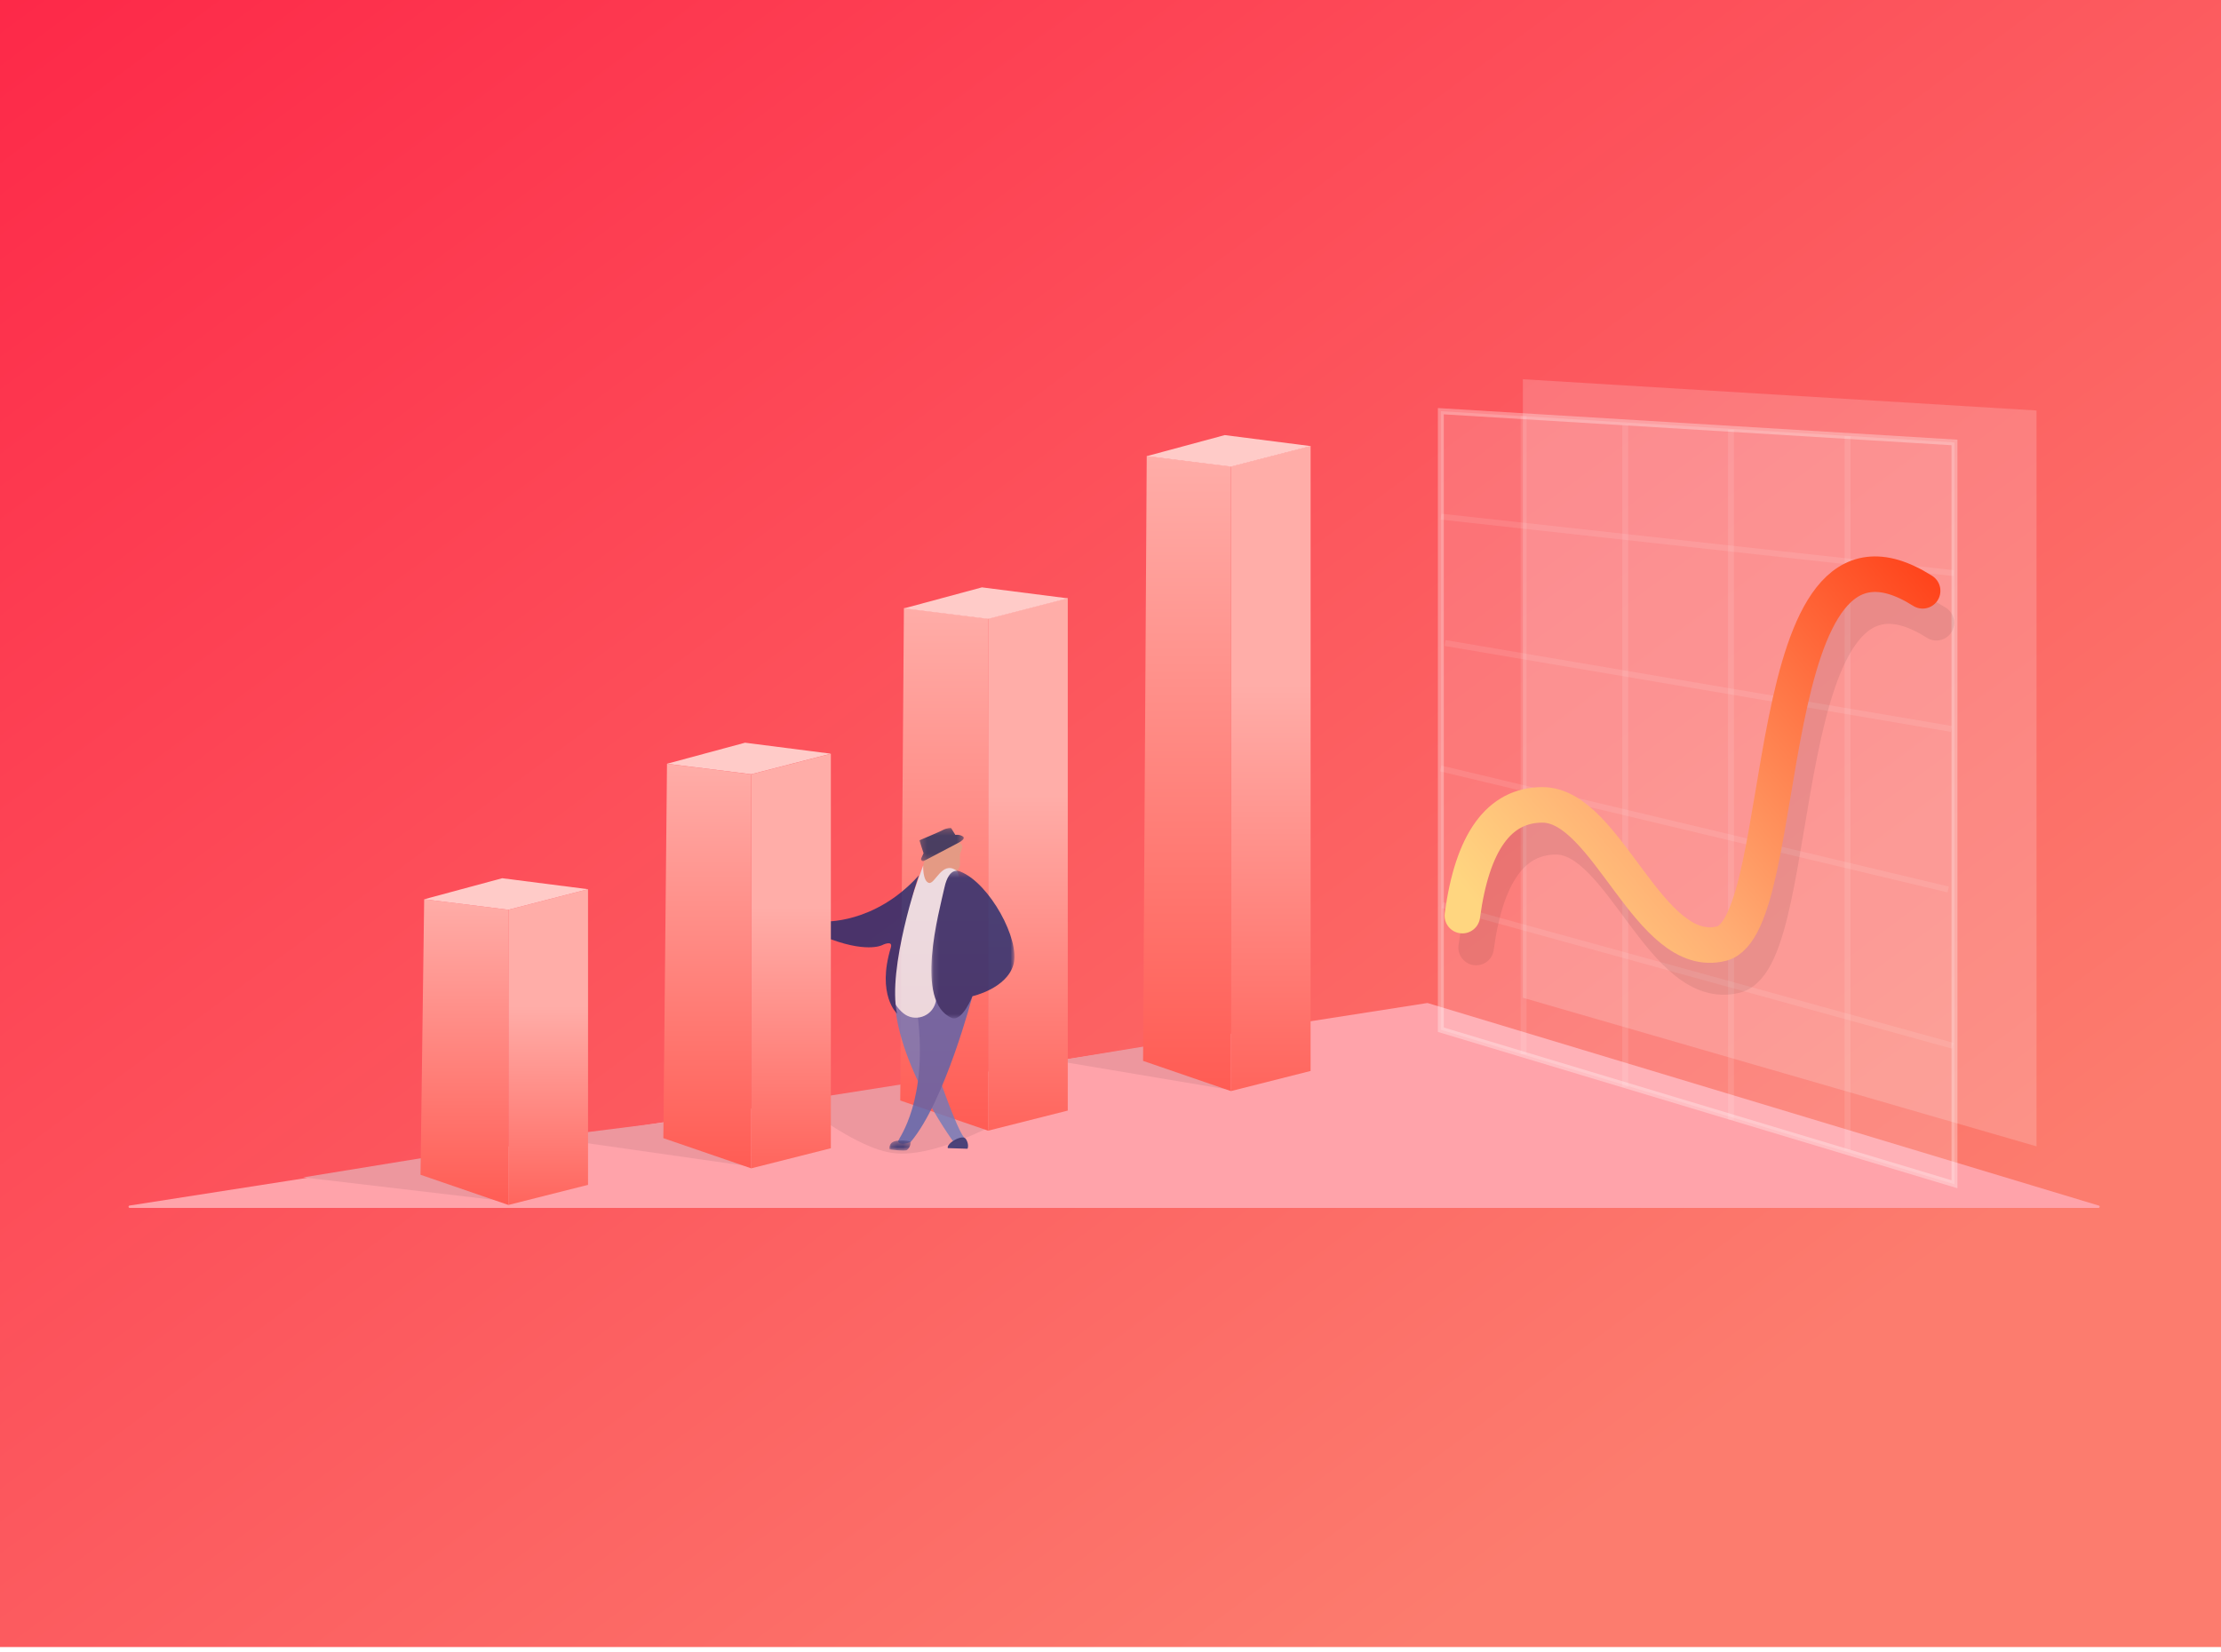 <?xml version="1.0" encoding="UTF-8"?>
<svg width="375px" height="279px" viewBox="0 0 375 279" version="1.1" xmlns="http://www.w3.org/2000/svg" xmlns:xlink="http://www.w3.org/1999/xlink">
    <!-- Generator: Sketch 51.3 (57544) - http://www.bohemiancoding.com/sketch -->
    <title>Group 11</title>
    <desc>Created with Sketch.</desc>
    <defs>
        <linearGradient x1="0%" y1="0%" x2="100%" y2="100%" id="linearGradient-1">
            <stop stop-color="#FD2848" offset="0%"></stop>
            <stop stop-color="#FC7C6E" offset="81.684%"></stop>
            <stop stop-color="#FC7C6E" offset="95.443%"></stop>
        </linearGradient>
        <linearGradient x1="50%" y1="36.983%" x2="50%" y2="100%" id="linearGradient-2">
            <stop stop-color="#FFADA8" offset="0%"></stop>
            <stop stop-color="#FF655D" offset="100%"></stop>
        </linearGradient>
        <linearGradient x1="50%" y1="0%" x2="50%" y2="100%" id="linearGradient-3">
            <stop stop-color="#FFADA8" offset="0%"></stop>
            <stop stop-color="#FF5C54" offset="100%"></stop>
        </linearGradient>
        <filter x="-4.1%" y="-2.7%" width="116.2%" height="108.9%" filterUnits="objectBoundingBox" id="filter-4">
            <feOffset dx="2" dy="1" in="SourceAlpha" result="shadowOffsetOuter1"></feOffset>
            <feGaussianBlur stdDeviation="0.5" in="shadowOffsetOuter1" result="shadowBlurOuter1"></feGaussianBlur>
            <feColorMatrix values="0 0 0 0 0   0 0 0 0 0   0 0 0 0 0  0 0 0 0.2 0" type="matrix" in="shadowBlurOuter1" result="shadowMatrixOuter1"></feColorMatrix>
            <feMerge>
                <feMergeNode in="shadowMatrixOuter1"></feMergeNode>
                <feMergeNode in="SourceGraphic"></feMergeNode>
            </feMerge>
        </filter>
        <polygon id="path-5" points="0.186 0.193 7.685 0.193 7.685 5.799 0.186 5.799"></polygon>
        <polygon id="path-7" points="0 0.03 2.932 0.03 2.932 2.901 0 2.901"></polygon>
        <polygon id="path-9" points="0.177 0.409 3.775 0.409 3.775 2.103 0.177 2.103"></polygon>
        <polygon id="path-11" points="0.104 0.269 14.138 0.269 14.138 25.205 0.104 25.205"></polygon>
        <linearGradient x1="100%" y1="0%" x2="0%" y2="84.09%" id="linearGradient-13">
            <stop stop-color="#FF3610" offset="0%"></stop>
            <stop stop-color="#FFAD74" offset="71.484%"></stop>
            <stop stop-color="#FFD680" offset="100%"></stop>
        </linearGradient>
    </defs>
    <g id="Page-1" stroke="none" stroke-width="1" fill="none" fill-rule="evenodd">
        <g id="1登录" transform="translate(0, -64)">
            <g id="Group-14" transform="translate(0, 64)">
                <g id="Group-11">
                    <rect id="Rectangle-2" fill="url(#linearGradient-1)" x="0" y="0" width="375" height="278.162"></rect>
                    <path d="M21.873,203.602 L241.015,169.393 L354.377,203.609 C354.483,203.64 354.543,203.752 354.511,203.858 C354.486,203.942 354.408,204 354.32,204 L21.903,204 C21.793,204 21.703,203.91 21.703,203.8 C21.703,203.701 21.775,203.618 21.873,203.602 Z" id="Path-2" fill="#FFA3AA"></path>
                    <g id="Group-3" transform="translate(51, 73)">
                        <polygon id="Path-16" fill="#ED979E" points="157.069 111.14 127.421 106.161 143.393 103.532"></polygon>
                        <path d="M115.964,117.421 C108.921,120.813 103.501,122.246 99.702,121.722 C95.903,121.198 90.482,118.268 83.44,112.933 L102.932,109.867 L115.964,117.421 Z" id="Path-18" fill="#ED979E"></path>
                        <polygon id="Path-19" fill="#ED979E" points="75.916 124.04 41.207 119.079 64.55 116.133"></polygon>
                        <polygon id="Path-20" fill="#ED979E" points="35.079 129.961 0.19 125.843 21.488 122.377"></polygon>
                        <g id="Group-13" transform="translate(20, 0)">
                            <polygon id="Fill-1" fill="url(#linearGradient-2)" points="109.285 114.561 95.838 117.957 95.838 31.469 109.285 28"></polygon>
                            <polygon id="Fill-2" fill="url(#linearGradient-3)" points="81.618 29.7 95.838 31.469 95.838 117.957 81 112.857"></polygon>
                            <polygon id="Fill-3" fill="#FFCBC8" points="109.285 28.051 94.794 26.197 81.618 29.751 95.838 31.52"></polygon>
                            <g id="Group-25" filter="url(#filter-4)" opacity="0.802" transform="translate(63.118, 65.404)">
                                <path d="M14.92,27.053 C14.92,27.053 15.446,31.995 18.811,31.995 C18.811,31.995 25.121,51.344 26.698,52.711 C25.857,54.394 24.805,53.342 24.805,53.342 C24.805,53.342 14.184,38.936 14.92,27.053" id="Fill-1" fill="#6F7ABA"></path>
                                <path d="M28.065,28.84 C28.065,28.84 23.438,46.612 17.654,53.447 C16.077,54.078 15.446,53.658 15.551,53.237 C15.656,52.816 20.599,46.402 18.811,31.995 C17.023,17.589 28.065,28.84 28.065,28.84" id="Fill-3" fill="#5764AD"></path>
                                <path d="M20.126,5.495 L20.757,5.39 C20.757,5.39 20.389,4.128 21.019,4.391 C21.65,4.654 22.387,4.391 22.387,4.391 L25.436,2.446 C25.436,2.446 26.225,3.024 26.33,3.445 C26.435,3.865 25.962,4.707 25.962,4.97 L25.962,6.81 C25.962,6.81 25.173,8.703 24.542,9.071 C23.911,9.439 20.02,9.912 20.02,9.912 L19.758,6.757 L20.126,5.495 Z" id="Fill-5" fill="#DE9F85"></path>
                                <g id="Group-9" transform="translate(18.928, 0.228)">
                                    <mask id="mask-6" fill="white">
                                        <use xlink:href="#path-5"></use>
                                    </mask>
                                    <g id="Clip-8"></g>
                                    <path d="M6.543,2.825 C6.543,2.825 8.146,2.081 7.553,1.655 C6.96,1.228 6.26,1.372 6.26,1.372 L5.528,0.193 C5.528,0.193 4.842,0.18 4.174,0.538 C3.506,0.896 0.186,2.286 0.186,2.286 L0.891,4.466 L0.501,5.32 C0.367,5.613 0.68,5.909 0.966,5.759 L6.543,2.825 Z" id="Fill-7" fill="#1E2C59" mask="url(#mask-6)"></path>
                                </g>
                                <g id="Group-12" transform="translate(0, 15.371)">
                                    <mask id="mask-8" fill="white">
                                        <use xlink:href="#path-7"></use>
                                    </mask>
                                    <g id="Clip-11"></g>
                                    <path d="M2.617,2.901 C2.617,2.901 -0.38,1.377 0.04,0.378 C0.461,-0.621 2.932,0.851 2.932,0.851 L2.617,2.901 Z" id="Fill-10" fill="#DE9F85" mask="url(#mask-8)"></path>
                                </g>
                                <g id="Group-15" transform="translate(13.881, 52.807)">
                                    <mask id="mask-10" fill="white">
                                        <use xlink:href="#path-9"></use>
                                    </mask>
                                    <g id="Clip-14"></g>
                                    <path d="M3.774,0.64 C3.774,0.64 3.826,1.429 3.143,2.007 C2.829,2.273 0.198,1.902 0.198,1.902 C0.198,1.902 -0.117,0.535 1.67,0.43 C3.458,0.325 3.774,0.64 3.774,0.64" id="Fill-13" fill="#1F2A6D" mask="url(#mask-10)"></path>
                                </g>
                                <path d="M23.916,54.499 L27.239,54.604 C27.239,54.604 27.565,53.921 26.978,52.974 C26.392,52.028 23.591,53.763 23.916,54.499" id="Fill-16" fill="#1F2A6D"></path>
                                <path d="M19.758,6.757 C19.758,6.757 19.652,9.386 20.704,9.702 C21.756,10.017 22.912,5.916 25.331,7.599 C27.21,8.905 23.567,23.478 21.848,29.916 C21.204,32.326 18.267,33.288 16.357,31.683 C15.592,31.04 14.863,30.1 14.289,28.735 C12.081,23.477 16.287,16.432 16.287,16.432 L19.758,6.757 Z" id="Fill-18" fill="#E9F0F7"></path>
                                <g id="Group-22" transform="translate(21.032, 7.379)">
                                    <mask id="mask-12" fill="white">
                                        <use xlink:href="#path-11"></use>
                                    </mask>
                                    <g id="Clip-21"></g>
                                    <path d="M5.035,0.43 C5.035,0.43 3.143,-0.727 2.301,3.164 C1.46,7.055 -2.851,22.408 3.563,25.142 C5.351,25.773 7.033,21.462 7.033,21.462 C7.033,21.462 12.817,20.2 13.974,16.099 C15.131,11.997 9.978,2.428 5.035,0.43" id="Fill-20" fill="#1F2A6D" mask="url(#mask-12)"></path>
                                </g>
                                <path d="M19.021,8.44 C19.021,8.44 13.658,24.108 15.341,31.785 C15.341,31.785 11.871,28.63 14.289,20.638 C14.71,19.271 12.817,20.217 12.817,20.217 C12.817,20.217 10.083,21.69 2.932,18.745 C1.776,18.325 2.932,16.221 2.932,16.221 C2.932,16.221 11.555,16.747 19.021,8.44" id="Fill-23" fill="#1F2A6D"></path>
                            </g>
                            <polygon id="Fill-4" fill="url(#linearGradient-2)" points="136.838 5.768 136.838 111.268 150.285 107.871 150.285 2.299"></polygon>
                            <polygon id="Fill-5" fill="url(#linearGradient-3)" points="122.618 4 136.838 5.769 136.838 111.268 122 106.167"></polygon>
                            <polygon id="Fill-6" fill="#FFCBC8" points="135.794 0.482 122.618 4.037 136.838 5.806 150.285 2.337"></polygon>
                            <polygon id="Fill-7" fill="url(#linearGradient-2)" points="69.285 120.921 55.838 124.317 55.838 57.769 69.285 54.3"></polygon>
                            <polygon id="Fill-8" fill="url(#linearGradient-3)" points="41.618 56 55.838 57.769 55.838 124.317 41 119.217"></polygon>
                            <polygon id="Fill-9" fill="#FFCBC8" points="69.285 54.288 54.795 52.433 41.618 55.988 55.838 57.757"></polygon>
                            <polygon id="Fill-10" fill="url(#linearGradient-2)" points="14.838 80.644 14.838 130.5 28.285 127.104 28.285 77.175"></polygon>
                            <polygon id="Fill-11" fill="url(#linearGradient-3)" points="0 125.4 14.838 130.5 14.838 80.644 0.618 78.875"></polygon>
                            <polygon id="Fill-12" fill="#FFCBC8" points="0.618 78.875 14.838 80.644 28.285 77.175 13.795 75.32"></polygon>
                        </g>
                    </g>
                    <g id="Group-5" transform="translate(243, 64)">
                        <polygon id="Fill-1-Copy" stroke="#FFFFFF" fill-opacity="0.5" fill="#FEFEFE" opacity="0.3" points="0.276 5.446 0.276 109.904 87 136.003 87 10.726"></polygon>
                        <polygon id="Fill-1" fill="#FEFEFE" opacity="0.184" points="14.127 0.046 14.127 104.505 100.851 129.604 100.851 5.327"></polygon>
                        <path d="M68.949,9.632 L68.949,130.232" id="Path-3" stroke="#FFFFFF" opacity="0.1"></path>
                        <path d="M49.263,8.534 L49.263,125.088" id="Path-4" stroke="#FFFFFF" opacity="0.1"></path>
                        <path d="M31.41,7.781 L31.41,119.55" id="Path-5" stroke="#FFFFFF" opacity="0.1"></path>
                        <path d="M14.25,6.244 L14.25,114.041" id="Path-6" stroke="#FFFFFF" opacity="0.1"></path>
                        <path d="M0.3,23.253 L86.867,32.793" id="Path-7" stroke="#FFFFFF" opacity="0.1"></path>
                        <path d="M0.985,44.595 L86.468,59.105" id="Path-8" stroke="#FFFFFF" opacity="0.1"></path>
                        <path d="M0.241,65.782 C0.241,65.782 28.809,72.597 85.944,86.226" id="Path-9" stroke="#FFFFFF" opacity="0.1"></path>
                        <path d="M0.533,88.852 L86.706,112.611" id="Path-10" stroke="#FFFFFF" opacity="0.1"></path>
                        <path d="M6.232,96.026 C7.909,83.557 12.416,77.323 19.753,77.323 C30.758,77.323 37.732,103.821 49.99,100.753 C62.247,97.684 55.519,23.141 83.944,41.173" id="Path-11-Copy" stroke-opacity="0.073" stroke="#000000" stroke-width="6" stroke-linecap="round"></path>
                        <path d="M3.91,90.636 C5.587,78.167 10.094,71.932 17.43,71.932 C28.435,71.932 35.409,98.431 47.667,95.362 C59.925,92.294 53.196,17.751 81.621,35.782" id="Path-11" stroke="url(#linearGradient-13)" stroke-width="6" stroke-linecap="round"></path>
                    </g>
                </g>
            </g>
        </g>
    </g>
</svg>
